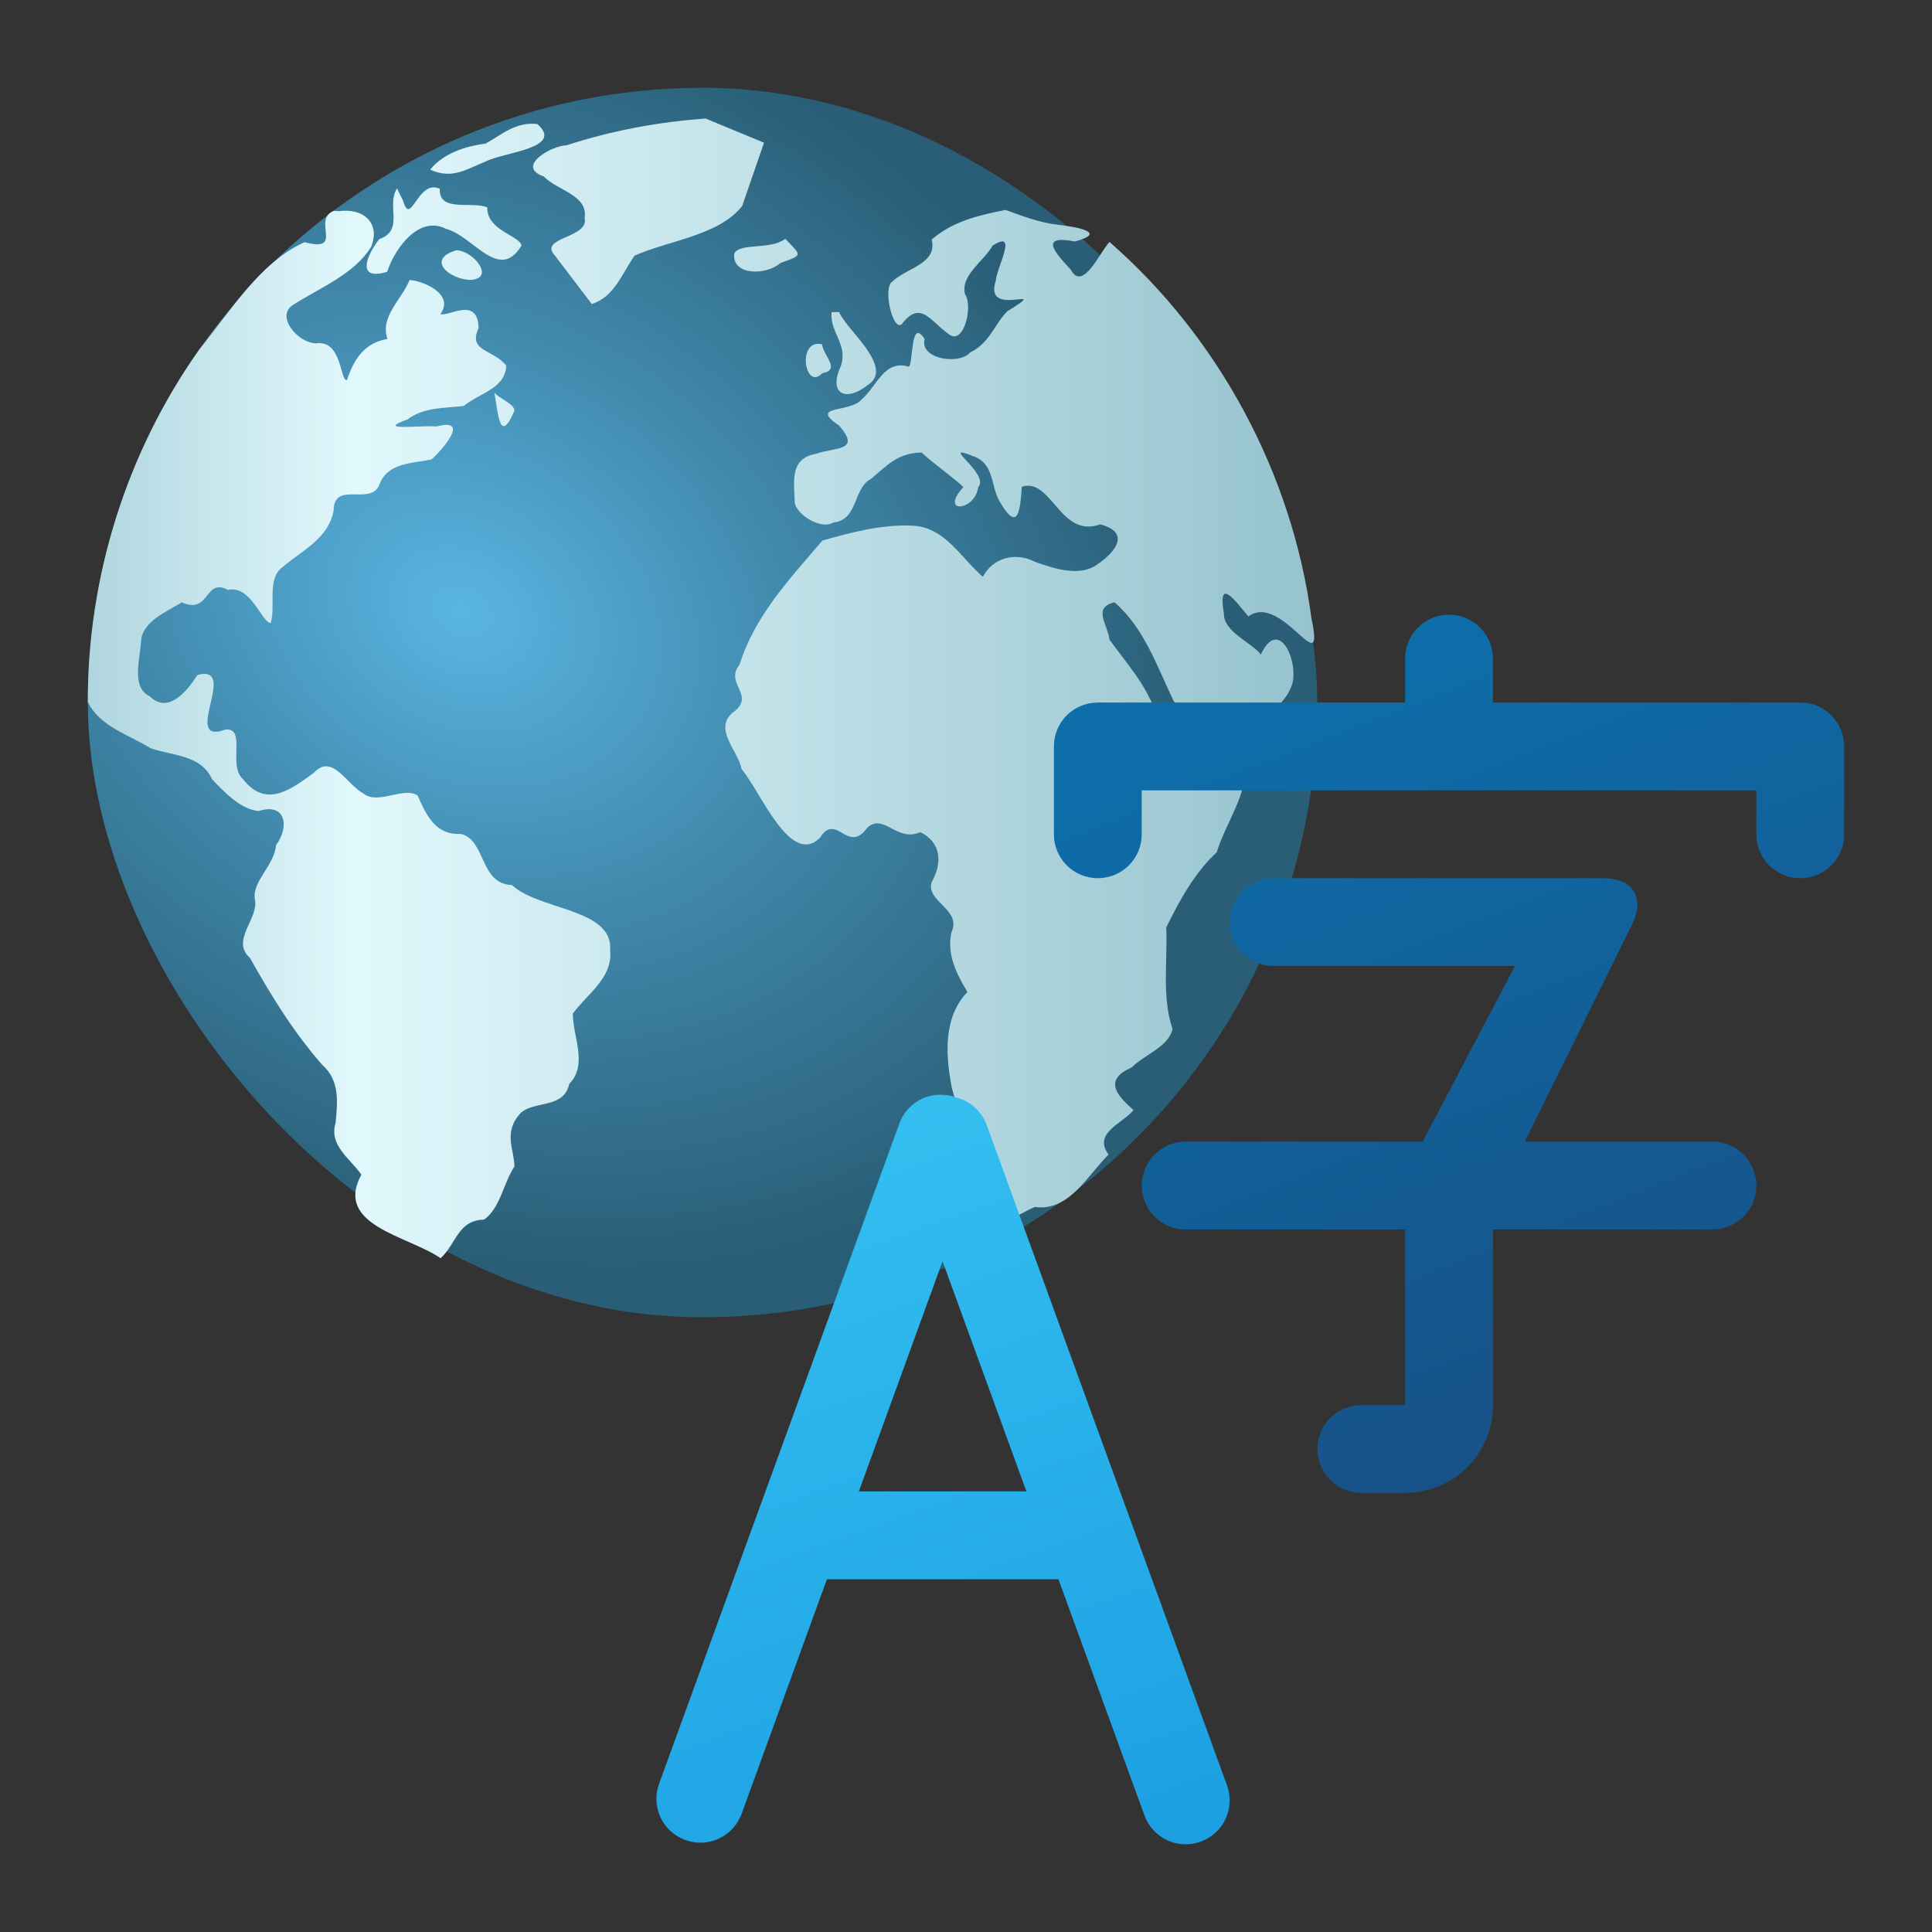 <?xml version="1.0" encoding="UTF-8" standalone="no"?>
<!-- Created with Inkscape (http://www.inkscape.org/) -->

<svg
   width="22"
   height="22"
   viewBox="0 0 22 22"
   version="1.1"
   id="svg2535"
   inkscape:version="1.3.2 (091e20ef0f, 2023-11-25, custom)"
   sodipodi:docname="preferences-desktop-locale.svg"
   xmlns:inkscape="http://www.inkscape.org/namespaces/inkscape"
   xmlns:sodipodi="http://sodipodi.sourceforge.net/DTD/sodipodi-0.dtd"
   xmlns:xlink="http://www.w3.org/1999/xlink"
   xmlns="http://www.w3.org/2000/svg"
   xmlns:svg="http://www.w3.org/2000/svg">
  <rect x="0" y="0" width="22" height="22" fill="#333333" stroke="none"/>
  <sodipodi:namedview
     id="namedview2537"
     pagecolor="#ffffff"
     bordercolor="#000000"
     borderopacity="0.25"
     inkscape:showpageshadow="2"
     inkscape:pageopacity="0.0"
     inkscape:pagecheckerboard="0"
     inkscape:deskcolor="#d1d1d1"
     inkscape:document-units="px"
     showgrid="false"
     inkscape:zoom="37.272727"
     inkscape:cx="10.986585"
     inkscape:cy="11"
     inkscape:window-width="1920"
     inkscape:window-height="1017"
     inkscape:window-x="0"
     inkscape:window-y="0"
     inkscape:window-maximized="1"
     inkscape:current-layer="svg2535" />
  <defs
     id="defs2532">
    <radialGradient
       id="radialGradient875"
       cx="20.107"
       cy="28.705"
       r="28"
       gradientTransform="matrix(0.276,0.156,-0.123,0.218,3.247,-2.429)"
       gradientUnits="userSpaceOnUse">
      <stop
         stop-color="#5ab5e2"
         offset="0"
         id="stop2" />
      <stop
         stop-color="#4189ac"
         offset=".459"
         id="stop4" />
      <stop
         stop-color="#295e76"
         offset="1"
         id="stop6" />
    </radialGradient>
    <linearGradient
       id="linearGradient883"
       x1="4"
       x2="59.861"
       y1="31.36"
       y2="31.36"
       gradientTransform="matrix(0.25,0,0,0.25,2.5451666e-4,2.5393333e-5)"
       gradientUnits="userSpaceOnUse">
      <stop
         stop-color="#b0d6df"
         offset="0"
         id="stop9" />
      <stop
         stop-color="#e1f8fc"
         offset=".217"
         id="stop11" />
      <stop
         stop-color="#96c3ce"
         offset="1"
         id="stop13" />
    </linearGradient>
    <linearGradient
       inkscape:collect="always"
       xlink:href="#linearGradient3605"
       id="linearGradient1697"
       x1="12.5"
       y1="4"
       x2="16"
       y2="13"
       gradientUnits="userSpaceOnUse"
       gradientTransform="translate(4,3)" />
    <linearGradient
       inkscape:collect="always"
       id="linearGradient3605">
      <stop
         style="stop-color:#0d6eaa;stop-opacity:1;"
         offset="0"
         id="stop3601" />
      <stop
         style="stop-color:#185086;stop-opacity:1"
         offset="1"
         id="stop3603" />
    </linearGradient>
    <linearGradient
       inkscape:collect="always"
       xlink:href="#linearGradient1014"
       id="linearGradient1705"
       x1="7.211"
       y1="7.482"
       x2="10.197"
       y2="15.986"
       gradientUnits="userSpaceOnUse"
       gradientTransform="translate(3.473,4.983)" />
    <linearGradient
       inkscape:collect="always"
       id="linearGradient1014">
      <stop
         style="stop-color:#33bff0;stop-opacity:1"
         offset="0"
         id="stop1010" />
      <stop
         style="stop-color:#1c9fe3;stop-opacity:1"
         offset="1"
         id="stop1012" />
    </linearGradient>
  </defs>
  <rect
     x="1"
     y="1"
     width="14"
     height="14"
     rx="7"
     ry="7"
     fill="url(#radialGradient875)"
     id="rect30"
     style="fill:url(#radialGradient875);stroke-width:0.25" />
  <path
     d="M 8.036,1.35 C 7.496,1.388 6.968,1.487 6.453,1.654 6.27,1.661 5.87,1.898 6.192,2.009 6.342,2.169 6.7,2.22 6.657,2.482 6.715,2.712 6.122,2.702 6.319,2.91 6.459,3.094 6.599,3.278 6.739,3.462 6.997,3.379 7.082,3.115 7.226,2.911 7.624,2.735 8.189,2.682 8.452,2.344 8.535,2.104 8.617,1.865 8.7,1.625 8.479,1.534 8.258,1.442 8.036,1.35 Z M 6.117,1.412 C 5.869,1.385 5.711,1.537 5.527,1.636 5.299,1.664 5.043,1.749 4.899,1.932 5.154,2.047 5.315,1.924 5.535,1.837 5.739,1.732 6.434,1.688 6.117,1.411 Z M 4.521,2.146 c -0.127,0.194 0.089,0.475 -0.202,0.577 -0.144,0.182 -0.269,0.48 0.09,0.372 0.088,-0.269 0.361,-0.647 0.671,-0.489 0.313,0.084 0.602,0.609 0.857,0.193 C 5.937,2.69 5.54,2.627 5.549,2.362 5.372,2.286 4.995,2.424 5.008,2.149 4.753,2.035 4.679,2.6 4.589,2.284 4.566,2.238 4.543,2.192 4.521,2.146 Z m 6.927,0.245 c -0.302,0.06 -0.6,0.129 -0.839,0.337 0.069,0.277 -0.288,0.323 -0.446,0.477 -0.115,0.065 0.002,0.567 0.103,0.489 0.215,-0.283 0.326,-0.039 0.525,0.101 0.18,0.167 0.294,-0.31 0.198,-0.444 -0.056,-0.216 0.216,-0.377 0.314,-0.554 0.299,-0.192 0.046,0.245 0.037,0.398 -0.151,0.451 0.67,0.014 0.129,0.351 -0.145,0.145 -0.198,0.36 -0.422,0.467 C 10.927,4.159 10.467,4.09 10.529,3.861 10.361,3.597 10.402,4.178 10.345,4.175 10.067,4.092 9.984,4.403 9.809,4.551 9.675,4.705 9.204,4.609 9.556,4.847 9.813,5.144 9.505,5.089 9.292,5.168 8.992,5.219 9.042,5.481 9.05,5.717 9.055,5.847 9.343,6.04 9.489,5.95 9.78,5.918 9.707,5.561 9.922,5.451 10.101,5.298 10.227,5.157 10.495,5.153 c 0.124,0.118 0.375,0.296 0.476,0.393 -0.281,0.306 0.129,0.281 0.168,0.002 0.138,-0.153 -0.456,-0.514 -0.064,-0.356 0.259,0.086 0.2,0.351 0.315,0.53 0.205,0.347 0.227,0.088 0.246,-0.18 0.341,-0.107 0.433,0.594 0.893,0.429 0.344,0.09 0.181,0.313 -0.036,0.457 -0.199,0.145 -0.495,0.046 -0.713,-0.033 C 11.566,6.285 11.306,6.348 11.192,6.568 10.94,6.351 10.762,6.005 10.396,5.986 10.049,5.968 9.7,6.061 9.365,6.155 8.994,6.59 8.594,7.013 8.421,7.569 8.242,7.789 8.626,7.921 8.334,8.122 8.131,8.311 8.403,8.546 8.445,8.758 8.664,9.018 8.999,9.871 9.336,9.541 9.526,9.24 9.652,9.737 9.876,9.425 c 0.188,-0.172 0.34,0.172 0.604,0.05 0.235,0.117 0.255,0.346 0.131,0.565 -0.08,0.223 0.345,0.314 0.224,0.574 -0.057,0.254 0.055,0.47 0.181,0.682 -0.281,0.293 -0.247,0.727 -0.177,1.094 0.137,0.503 0.334,1.008 0.314,1.538 0.246,0.065 0.427,-0.098 0.631,-0.184 0.388,0.055 0.599,-0.359 0.84,-0.597 -0.181,-0.243 0.149,-0.348 0.285,-0.506 -0.204,-0.176 -0.339,-0.348 -0.023,-0.485 0.146,-0.148 0.418,-0.232 0.466,-0.438 -0.125,-0.374 -0.054,-0.771 -0.072,-1.157 0.155,-0.312 0.319,-0.617 0.576,-0.857 0.102,-0.338 0.349,-0.648 0.325,-1.01 C 13.582,8.874 13.762,8.619 14.094,8.376 14.324,8.207 14.652,8.05 14.722,7.762 14.772,7.478 14.55,7.037 14.357,7.454 14.263,7.321 13.932,7.198 13.937,6.989 13.866,6.568 14.051,6.821 14.215,7.02 14.597,6.737 15.095,7.801 14.934,7.042 14.716,5.398 13.882,3.845 12.634,2.755 12.52,2.876 12.329,3.329 12.191,3.068 11.995,2.86 11.842,2.673 12.24,2.75 12.631,2.644 12.242,2.582 12.037,2.558 11.832,2.534 11.641,2.459 11.448,2.39 Z M 3.802,2.401 C 3.544,2.5 3.931,2.88 3.467,2.758 2.959,2.988 2.621,3.547 2.268,3.982 1.444,5.146 0.997,6.568 1,7.994 1.135,8.273 1.468,8.367 1.717,8.521 c 0.253,0.087 0.572,0.073 0.698,0.353 0.141,0.148 0.33,0.345 0.531,0.361 0.309,-0.099 0.353,0.181 0.197,0.389 -0.017,0.227 -0.27,0.41 -0.242,0.61 0.056,0.224 -0.282,0.471 -0.054,0.675 0.24,0.428 0.496,0.844 0.82,1.214 0.202,0.177 0.178,0.42 0.155,0.662 -0.08,0.257 0.163,0.405 0.293,0.591 -0.317,0.582 0.542,0.698 0.902,0.952 0.181,-0.165 0.195,-0.433 0.495,-0.44 0.182,-0.127 0.221,-0.415 0.346,-0.606 -0.004,-0.203 -0.134,-0.393 0.077,-0.614 0.159,-0.134 0.488,-0.045 0.547,-0.325 0.216,-0.223 0.041,-0.531 0.041,-0.801 0.168,-0.23 0.458,-0.407 0.425,-0.724 C 6.984,10.344 6.13,10.365 5.83,10.078 5.46,10.067 5.535,9.563 5.247,9.496 4.961,9.511 4.857,9.287 4.756,9.06 4.599,8.952 4.303,9.17 4.138,9.036 3.951,8.938 3.784,8.571 3.574,8.8 3.298,9.001 3.026,9.204 2.764,8.869 2.594,8.715 2.808,8.281 2.567,8.308 2.053,8.494 2.73,7.562 2.249,7.685 2.135,7.864 1.917,8.139 1.704,7.928 1.491,7.828 1.596,7.501 1.606,7.306 1.615,7.077 1.904,6.963 2.07,6.859 2.393,7.003 2.327,6.573 2.596,6.717 2.858,6.661 2.976,7.081 3.082,7.096 3.144,6.89 3.032,6.588 3.224,6.452 3.448,6.263 3.743,6.129 3.799,5.812 3.803,5.473 4.214,5.759 4.316,5.528 4.41,5.264 4.684,5.281 4.916,5.231 5.043,5.113 5.361,4.751 4.968,4.857 4.824,4.838 4.248,4.915 4.639,4.777 4.832,4.631 5.066,4.651 5.283,4.622 5.453,4.478 5.751,4.429 5.765,4.166 5.623,3.974 5.323,4.01 5.45,3.734 5.438,3.373 5.12,3.605 5.015,3.577 5.185,3.341 4.795,3.192 4.664,3.189 4.574,3.412 4.324,3.604 4.412,3.86 4.151,3.903 4.029,4.092 3.951,4.327 3.872,4.354 3.898,3.865 3.598,3.91 3.386,3.905 3.125,3.589 3.348,3.465 3.653,3.272 4.033,3.121 4.226,2.812 4.337,2.535 4.132,2.366 3.86,2.405 L 3.821,2.402 Z M 8.942,2.719 C 8.773,2.85 8.433,2.76 8.361,2.886 8.331,3.141 8.727,3.137 8.885,2.996 9.144,2.901 9.132,2.918 8.942,2.719 Z M 5.197,2.85 C 4.838,2.955 5.131,3.19 5.365,3.187 5.644,3.164 5.384,2.852 5.197,2.85 Z M 9.47,3.554 C 9.444,3.782 9.663,3.925 9.573,4.173 9.43,4.486 9.632,4.581 9.876,4.388 10.201,4.189 9.632,3.753 9.556,3.554 H 9.47 Z M 9.362,3.921 C 9.07,3.849 9.162,4.461 9.363,4.25 9.58,4.213 9.372,4.046 9.362,3.921 Z M 5.63,4.473 C 5.673,4.705 5.688,5.073 5.858,4.677 5.858,4.601 5.69,4.54 5.63,4.473 Z M 12.692,6.859 c 0.344,0.3 0.483,0.734 0.677,1.132 0.288,0.151 0.118,0.383 0.158,0.577 0.401,0.351 -0.407,0.164 -0.308,-0.219 -0.066,-0.445 -0.352,-0.743 -0.585,-1.065 -0.018,-0.17 -0.201,-0.365 0.059,-0.426 z"
     fill="url(#linearGradient883)"
     id="path32"
     style="fill:url(#linearGradient883);stroke-width:0.25" />
  <path
     id="rect294"
     style="fill:url(#linearGradient1697);fill-opacity:1;stroke-width:2.646;stroke-linecap:round;stroke-linejoin:round"
     d="M 16.475,7 C 16.21,7.014 16,7.232 16,7.5 v 0.5 h -3.474 c -0.009,-4.304e-4 -0.017,0 -0.025,0 -0.277,0 -0.5,0.223 -0.5,0.5 v 1 c 0,0.277 0.223,0.5 0.5,0.5 0.277,0 0.5,-0.223 0.5,-0.5 v -0.5 H 20 v 0.5 c 0,0.277 0.223,0.5 0.5,0.5 0.277,0 0.5,-0.223 0.5,-0.5 v -1 c 0,-0.268 -0.21,-0.487 -0.475,-0.5 -0.009,-4.304e-4 -0.017,0 -0.025,0 H 17 v -0.5 c 0,-0.277 -0.223,-0.5 -0.5,-0.5 -0.009,0 -0.017,-4.304e-4 -0.025,0 z m -1.974,3 c -0.276,0 -0.5,0.224 -0.5,0.5 0,0.276 0.224,0.5 0.5,0.5 h 2.75 l -1.051,2 h -2.674 -0.025 c -0.276,0 -0.5,0.224 -0.5,0.5 0,0.276 0.224,0.5 0.5,0.5 h 2.5 v 2 h -0.475 c -0.009,-2.15e-4 -0.017,-2.15e-4 -0.025,0 -0.276,0 -0.5,0.224 -0.5,0.5 0,0.276 0.224,0.5 0.5,0.5 h 0.5 c 0.554,0 1,-0.446 1,-1 v -2 h 2.5 C 19.776,14 20,13.776 20,13.5 c 0,-0.276 -0.224,-0.5 -0.5,-0.5 h -2.137 l 1.213,-2.455 c 0.136,-0.252 0.088,-0.545 -0.326,-0.545 h -3.724 c -0.009,-2.146e-4 -0.017,-2.146e-4 -0.025,0 z"
     sodipodi:nodetypes="ssccsssssccsssssscsssscsscccsssccccsssscsssccscc" />
  <path
     id="rect855"
     style="fill:url(#linearGradient1705);fill-opacity:1;stroke-linecap:round;stroke-linejoin:round"
     d="m 10.684,12.466 c -0.195,0.01 -0.372,0.133 -0.443,0.328 l -2.736,7.518 c -0.095,0.26 0.039,0.546 0.299,0.641 0.26,0.095 0.546,-0.039 0.641,-0.299 l 0.971,-2.67 h 2.637 l 0.979,2.688 c 0.095,0.26 0.38,0.394 0.641,0.299 0.26,-0.095 0.394,-0.38 0.299,-0.641 l -2.736,-7.518 c -0.058,-0.159 -0.188,-0.272 -0.34,-0.312 -0.003,-8.49e-4 -0.007,-0.001 -0.01,-0.002 l -0.002,-0.002 c -0.065,-0.024 -0.132,-0.033 -0.197,-0.029 z m 0.049,1.896 0.955,2.621 H 9.78 Z" />
</svg>
